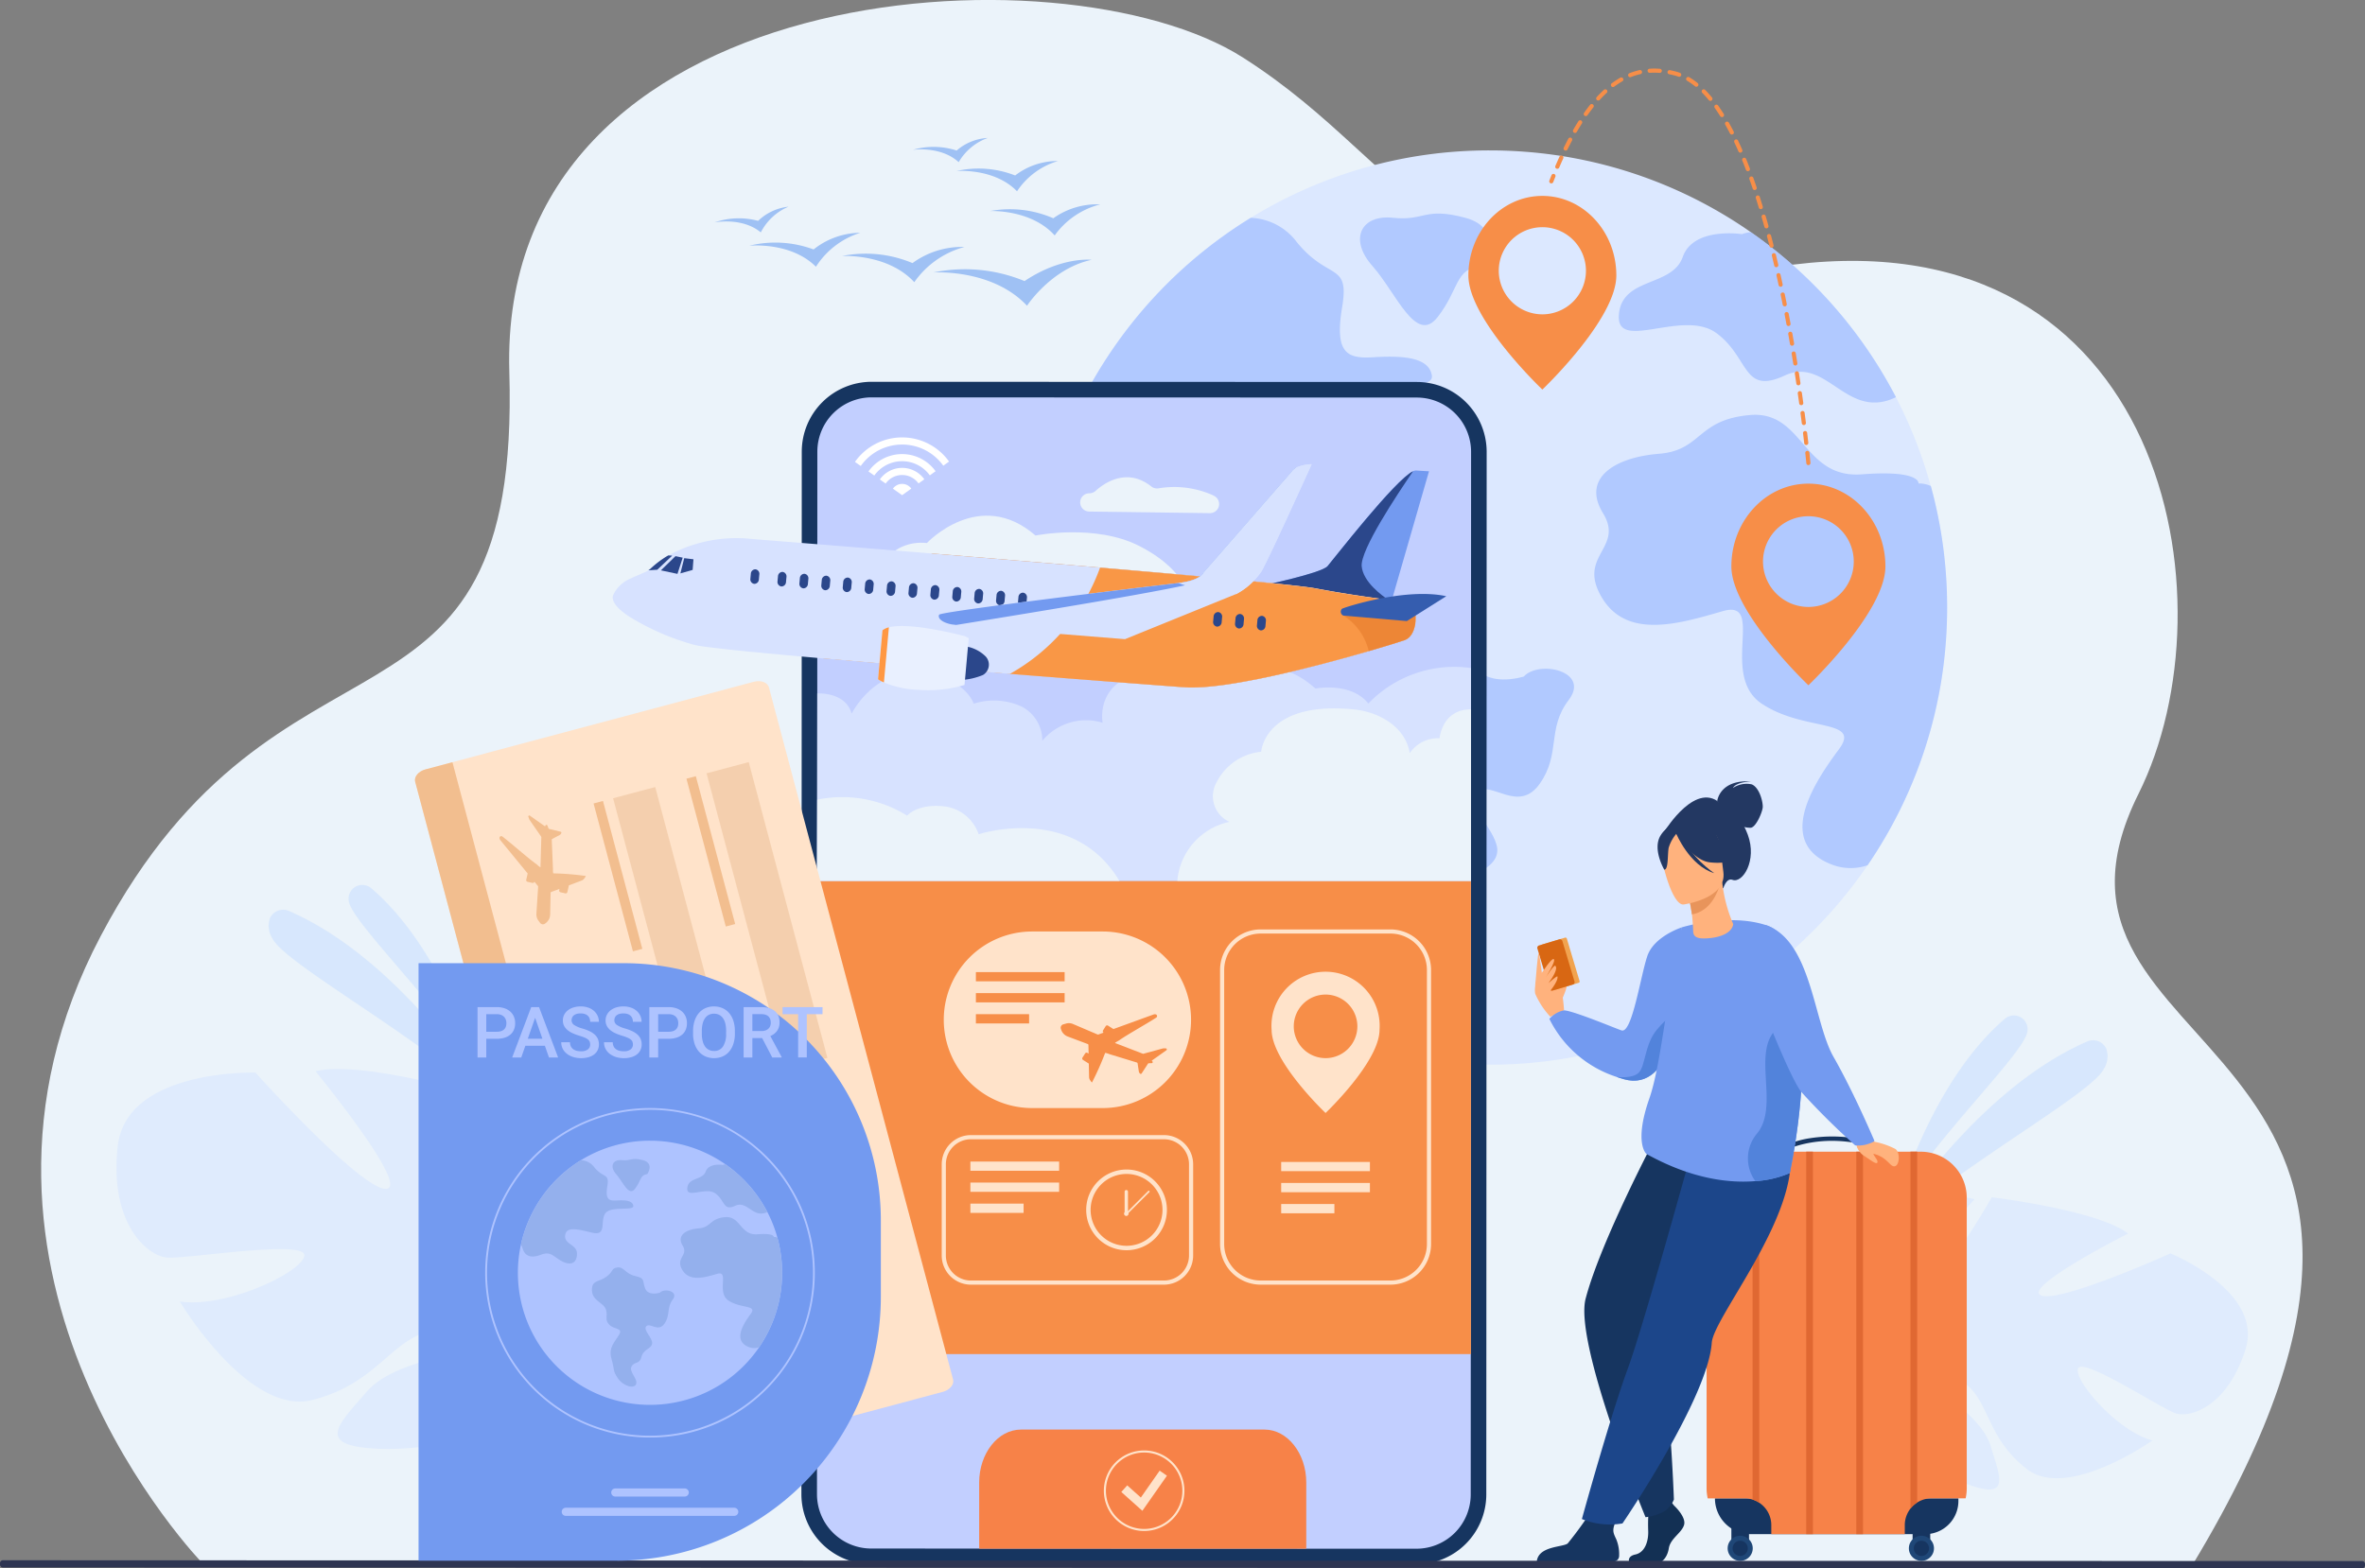 <svg xmlns="http://www.w3.org/2000/svg" width="295" height="195.679" viewBox="0 0 295 195.679">
  <rect x="0" y="0" width="295" height="195.679" fill="#808080" stroke="none"/>
  <g id="Grupo_94595" data-name="Grupo 94595" transform="translate(-231.151 -137.85)">
    <path id="Trazado_151112" data-name="Trazado 151112" d="M295.928,332.99S260.8,296.966,283.172,254.6s52.383-21.044,50.947-70.358,69.064-53.527,91.5-39.22,22.294,31.528,68.621,25.846,55.16,41.819,43.1,66.023c-17.111,34.341,47.449,28.7,6.747,96.18Z" transform="translate(-39.438)" fill="#ebf3fa"/>
    <path id="Trazado_151113" data-name="Trazado 151113" d="M1463.81,357.831a57.429,57.429,0,0,1-.922,10.274A57.054,57.054,0,0,1,1354.6,380.923a56.052,56.052,0,0,1-2.905-8.2,57.439,57.439,0,0,1-.671-27.026c.009-.046.02-.088.028-.134a57.187,57.187,0,0,1,22.263-33.931q1.758-1.276,3.619-2.418a56.731,56.731,0,0,1,29.834-8.419q2.176,0,4.31.162a56.652,56.652,0,0,1,28.25,10.041h0a57.257,57.257,0,0,1,15.645,16.337q1.31,2.07,2.447,4.254a56.776,56.776,0,0,1,6.382,26.246Z" transform="translate(-989.782 -144.179)" fill="#dce8ff"/>
    <path id="Trazado_151114" data-name="Trazado 151114" d="M1397.344,396.994c-2.276,3.6.95,9.864-5.878,8.157s-11-2.467-11.381,1.326,5.121,3.8,5.121,7.779-2.467,5.3-6.259,3.409-4.885-4.643-9.295-2.936-6.971.569-7.967-2.845a4.987,4.987,0,0,0-.708-1.494c.009-.045.02-.088.028-.134a57.189,57.189,0,0,1,22.263-33.931q1.758-1.276,3.619-2.418a7.5,7.5,0,0,1,5.716,2.982c3.983,4.934,6.638,2.467,5.691,8.157s.569,6.45,3.792,6.259,7.019-.191,7.4,2.276S1399.62,393.389,1397.344,396.994Z" transform="translate(-999.73 -208.875)" fill="#9fbdff" opacity="0.7"/>
    <path id="Trazado_151115" data-name="Trazado 151115" d="M1656.681,786.861s-5.026,1.612-6.354-1.9.19-4.268-4.268-5.311-4.837-4.078-7.682-3.7-1.423,1.517-4.742,3.983-6.354,1.328-6.259,5.88,5.026,5.263,6.022,8.251-.711,4.268,1.423,6.544,6.117,1.28,4.267,4.41-4.694,5.548-3.272,10.385.427,5.121,2.845,8.535,7.113,4.552,7.824,2.276-3.272-5.263-1.992-7.539,3.414-.711,4.268-4.125,4.315-3.414,4.6-5.785-4.173-5.975-2.466-7.492,5.122,2.75,7.777-1.043.854-6.828,3.6-10.432S1658.578,784.774,1656.681,786.861Z" transform="translate(-1235.453 -564.6)" fill="#9fbdff" opacity="0.7"/>
    <path id="Trazado_151116" data-name="Trazado 151116" d="M2002.229,611.394a57.429,57.429,0,0,1-.922,10.274,56.723,56.723,0,0,1-9,21.882,6.51,6.51,0,0,1-4.561-.122c-7.113-2.845-1.85-10.527,1-14.368s-4.41-2.134-9.673-5.69.569-13.088-4.837-11.523-11.95,3.556-15.08-1.707,2.845-6.117.143-10.527,1.565-6.971,6.971-7.4,4.694-4.268,11.38-4.837,6.544,7.966,13.941,7.4,7.064,1.138,7.064,1.138a3.45,3.45,0,0,1,1.545.324A57.159,57.159,0,0,1,2002.229,611.394Z" transform="translate(-1528.201 -397.742)" fill="#9fbdff" opacity="0.7"/>
    <path id="Trazado_151117" data-name="Trazado 151117" d="M2019.32,409.979c-6.151,2.993-8.621-5.147-13.879-2.7-5.3,2.467-4.373-2.276-8.544-5.312s-12.518,2.467-12.14-2.276,6.637-3.414,7.966-7.207,7.4-2.845,7.4-2.845a4.111,4.111,0,0,1,1.1-.25s0,0,0,0a57.252,57.252,0,0,1,15.646,16.337Q2018.183,407.795,2019.32,409.979Z" transform="translate(-1551.673 -222.573)" fill="#9fbdff" opacity="0.7"/>
    <path id="Trazado_151118" data-name="Trazado 151118" d="M1719.5,375.821s3.225-4.652-1.9-6.025-5.026.424-9.01,0-5.548,2.658-2.561,6.025,5.406,9.827,8.109,6.384S1716.324,376.153,1719.5,375.821Z" transform="translate(-1303.679 -204.773)" fill="#9fbdff" opacity="0.7"/>
    <path id="Trazado_151119" data-name="Trazado 151119" d="M2208.555,1452.949c2.268-7.231-9.365-11.949-9.365-11.949s-13.954,6.276-16.173,5.221,10.883-7.7,10.883-7.7c-3.735-2.928-17-4.528-17-4.528s-7.4,13-9.288,11.427,7.137-11.173,7.137-11.173c-4.592-1.3-11.059.893-11.059.893-9.171,4.45-5.644,20.444-11.541,23.731h0a17.641,17.641,0,0,0-2.822,1.713l1.05.671q.4-.34.806-.633a.007.007,0,0,1,0,0l.012-.008c.176-.116.427-.281.735-.48h0c.722-.423,1.235-.749,1.587-1l0,0c2.221-1.358,6.544-3.209,6.516-2.991-.663,5,7.917,11.386,13.582,13.557s4.384-.635,3.152-4.651-7.27-7.021-8.365-8.986,1.919-1.306,5.094,1.084,2.712,6.8,7.778,10.754,15.656-3.562,15.656-3.562c-4.463-1.223-9.829-7.543-9.265-8.992s10.371,5,12.158,5.6S2206.287,1460.18,2208.555,1452.949Z" transform="translate(-1697.305 -1146.757)" fill="#dfebfd"/>
    <path id="Trazado_151120" data-name="Trazado 151120" d="M357.49,1305.877c1.083-9.661,17.18-9.175,17.18-9.175s13.128,14.593,16.279,14.5-8.788-14.668-8.788-14.668c5.9-1.5,22.3,3.488,22.3,3.488s1.952,19.084,4.984,18.221-2.59-16.81-2.59-16.81c6.064.846,12.516,6.775,12.516,6.775,8.46,9.971-3.962,26.918,1.257,33.828h0a22.622,22.622,0,0,1,2.425,3.471l-1.58.244q-.292-.606-.618-1.161a.01.01,0,0,0,0-.007l-.01-.016c-.146-.228-.355-.551-.614-.944h0v0c-.628-.871-1.062-1.519-1.346-1.991l0,0c-1.9-2.744-6.019-7.156-6.1-6.885-1.812,6.213-15.188,9.263-22.961,8.879s-4.816-3.016-1.29-7.091,12.168-4.475,14.471-6.215-1.576-2.526-6.54-1.366-6.7,6.571-14.7,8.594-16.531-12.288-16.531-12.288c5.871.875,15.442-3.764,15.531-5.756s-14.759.494-17.167.272S356.408,1315.539,357.49,1305.877Z" transform="translate(-111.653 -1025.019)" fill="#dfebfd"/>
    <g id="Grupo_94628" data-name="Grupo 94628" transform="translate(466.274 264.548)">
      <path id="Trazado_151121" data-name="Trazado 151121" d="M2287.161,1261.289s4.17-14.873,13.344-22.708a1.715,1.715,0,0,1,2.8,1.61c0,.026-.01.053-.015.08C2302.764,1242.959,2292.293,1253.009,2287.161,1261.289Z" transform="translate(-2285.541 -1238.169)" fill="#c5ddff" opacity="0.5"/>
      <path id="Trazado_151122" data-name="Trazado 151122" d="M2273.1,1289.317s10.689-17.737,25.212-24.056a1.82,1.82,0,0,1,2.366.841,2.887,2.887,0,0,1-.284,2.58C2298.817,1271.849,2282.329,1280.768,2273.1,1289.317Z" transform="translate(-2273.096 -1262.005)" fill="#c5ddff" opacity="0.5"/>
    </g>
    <g id="Grupo_94629" data-name="Grupo 94629" transform="translate(264.655 248.263)">
      <path id="Trazado_151123" data-name="Trazado 151123" d="M624.946,1119.864s-4.17-14.873-13.344-22.708a1.715,1.715,0,0,0-2.8,1.61c0,.026.01.053.015.08C609.343,1101.534,619.814,1111.583,624.946,1119.864Z" transform="translate(-598.8 -1096.743)" fill="#c5ddff" opacity="0.5"/>
      <path id="Trazado_151124" data-name="Trazado 151124" d="M549.889,1147.892s-10.689-17.737-25.211-24.056a1.82,1.82,0,0,0-2.366.841,2.887,2.887,0,0,0,.284,2.58C524.167,1130.424,540.655,1139.343,549.889,1147.892Z" transform="translate(-522.123 -1120.579)" fill="#c5ddff" opacity="0.5"/>
    </g>
    <path id="Trazado_151125" data-name="Trazado 151125" d="M1191.276,567.725l-.045,130.1a7.738,7.738,0,0,1-7.74,7.736l-68.011-.023a7.738,7.738,0,0,1-7.736-7.742l.045-130.1a7.738,7.738,0,0,1,7.742-7.735l68.011.024A7.738,7.738,0,0,1,1191.276,567.725Z" transform="translate(-775.656 -373.506)" fill="#c2cfff"/>
    <path id="Trazado_151126" data-name="Trazado 151126" d="M1176.023,699.068l-68.012-.023a8.72,8.72,0,0,1-8.707-8.713l.045-130.1a8.72,8.72,0,0,1,8.713-8.707l68.011.023a8.72,8.72,0,0,1,8.707,8.713l-.045,130.1A8.72,8.72,0,0,1,1176.023,699.068Zm-67.961-145.6a6.775,6.775,0,0,0-6.77,6.765l-.045,130.1a6.775,6.775,0,0,0,6.765,6.77l68.011.023a6.774,6.774,0,0,0,6.769-6.765l.045-130.1a6.775,6.775,0,0,0-6.765-6.77Z" transform="translate(-768.189 -366.038)" fill="#163560"/>
    <g id="Grupo_94633" data-name="Grupo 94633" transform="translate(337.794 192.428)">
      <path id="Trazado_151127" data-name="Trazado 151127" d="M1200.724,662.793l-1.144.82-1.149-.812a1.407,1.407,0,0,1,2.293-.008Z" transform="translate(-1193.695 -656.406)" fill="#fff"/>
      <g id="Grupo_94630" data-name="Grupo 94630" transform="translate(3.104 3.801)">
        <path id="Trazado_151128" data-name="Trazado 151128" d="M1187.041,644.841a3.4,3.4,0,0,0-2.782,1.445l.726.51a2.514,2.514,0,0,1,4.1-.013l.723-.518A3.4,3.4,0,0,0,1187.041,644.841Z" transform="translate(-1184.259 -644.841)" fill="#fff"/>
      </g>
      <g id="Grupo_94631" data-name="Grupo 94631" transform="translate(0)">
        <path id="Trazado_151129" data-name="Trazado 151129" d="M1163.192,611.833a7.19,7.19,0,0,0-5.887,3.055l.726.51a6.312,6.312,0,0,1,10.294-.035l.72-.518A7.191,7.191,0,0,0,1163.192,611.833Z" transform="translate(-1157.305 -611.833)" fill="#fff"/>
      </g>
      <g id="Grupo_94632" data-name="Grupo 94632" transform="translate(1.688 2.08)">
        <path id="Trazado_151130" data-name="Trazado 151130" d="M1176.163,629.894a5.144,5.144,0,0,0-4.2,2.167l.726.51a4.264,4.264,0,0,1,6.926-.024l.72-.515A5.142,5.142,0,0,0,1176.163,629.894Z" transform="translate(-1171.965 -629.894)" fill="#fff"/>
      </g>
    </g>
    <g id="Grupo_94634" data-name="Grupo 94634" transform="translate(320.276 155.062)">
      <path id="Trazado_151131" data-name="Trazado 151131" d="M1253.666,421.867a19.451,19.451,0,0,0-11.367-1.074s7.329-.5,11.675,4.151c0,0,3.039-4.661,8.063-5.729C1262.038,419.215,1258.294,418.768,1253.666,421.867Z" transform="translate(-1214.994 -404.008)" fill="#9fc1f4"/>
      <path id="Trazado_151132" data-name="Trazado 151132" d="M1152.115,407.3a15.044,15.044,0,0,0-8.787-.882s5.671-.354,9.011,3.263a11.17,11.17,0,0,1,6.262-4.394A10.452,10.452,0,0,0,1152.115,407.3Z" transform="translate(-1127.419 -391.685)" fill="#9fc1f4"/>
      <path id="Trazado_151133" data-name="Trazado 151133" d="M1050.809,392.117a13.7,13.7,0,0,0-8.026-.464s5.145-.54,8.322,2.621a10.17,10.17,0,0,1,5.527-4.239A9.516,9.516,0,0,0,1050.809,392.117Z" transform="translate(-1038.451 -378.204)" fill="#9fc1f4"/>
      <path id="Trazado_151134" data-name="Trazado 151134" d="M1010.605,363.558a9.276,9.276,0,0,0-5.442.194s3.435-.689,5.777,1.243a6.888,6.888,0,0,1,3.459-3.207A6.445,6.445,0,0,0,1010.605,363.558Z" transform="translate(-1005.164 -353.213)" fill="#9fc1f4"/>
      <path id="Trazado_151135" data-name="Trazado 151135" d="M1225.619,288.894a9.276,9.276,0,0,0-5.444-.091s3.466-.509,5.7,1.542a6.887,6.887,0,0,1,3.622-3.022A6.445,6.445,0,0,0,1225.619,288.894Z" transform="translate(-1195.417 -287.323)" fill="#9fc1f4"/>
      <path id="Trazado_151136" data-name="Trazado 151136" d="M1311.592,360.881a13.514,13.514,0,0,0-7.882-.9s5.1-.25,8.055,3.039a10.033,10.033,0,0,1,5.677-3.872A9.39,9.39,0,0,0,1311.592,360.881Z" transform="translate(-1269.333 -350.858)" fill="#9fc1f4"/>
      <path id="Trazado_151137" data-name="Trazado 151137" d="M1274.639,314.054a12.494,12.494,0,0,0-7.313-.554s4.7-.409,7.548,2.527a9.278,9.278,0,0,1,5.11-3.776A8.681,8.681,0,0,0,1274.639,314.054Z" transform="translate(-1237.139 -309.373)" fill="#9fc1f4"/>
    </g>
    <g id="Grupo_94635" data-name="Grupo 94635" transform="translate(447.115 198.196)">
      <path id="Trazado_151138" data-name="Trazado 151138" d="M2106.708,672.261c0,5.7,9.607,14.824,9.607,14.824s9.607-9.119,9.607-14.824-4.3-10.331-9.607-10.331S2106.708,666.556,2106.708,672.261Zm3.946-.606a5.66,5.66,0,1,1,5.66,5.66A5.67,5.67,0,0,1,2110.654,671.655Z" transform="translate(-2106.708 -661.93)" fill="#f78e48"/>
    </g>
    <g id="Grupo_94636" data-name="Grupo 94636" transform="translate(414.311 162.293)">
      <path id="Trazado_151139" data-name="Trazado 151139" d="M1821.823,360.05c0,5.48,9.227,14.239,9.227,14.239s9.227-8.759,9.227-14.239-4.131-9.923-9.227-9.923S1821.823,354.57,1821.823,360.05Zm3.79-.582a5.437,5.437,0,1,1,5.437,5.437A5.447,5.447,0,0,1,1825.613,359.468Z" transform="translate(-1821.823 -350.127)" fill="#f78e48"/>
    </g>
    <g id="Grupo_94638" data-name="Grupo 94638" transform="translate(444.023 279.65)">
      <path id="Rectángulo_24187" data-name="Rectángulo 24187" d="M0,0H30.368a0,0,0,0,1,0,0V.336a4.132,4.132,0,0,1-4.132,4.132H4.468A4.468,4.468,0,0,1,0,0V0A0,0,0,0,1,0,0Z" transform="translate(1.042 45.153)" fill="#163560"/>
      <path id="Trazado_151140" data-name="Trazado 151140" d="M2112.31,1391.542v36.243a5.784,5.784,0,0,1-.141,1.272h-4.251a3.337,3.337,0,0,0-3.336,3.339v1.129h-16.653V1432.4a3.333,3.333,0,0,0-3.335-3.339H2080a5.77,5.77,0,0,1-.141-1.272v-36.243a5.737,5.737,0,0,1,5.736-5.74h20.981A5.737,5.737,0,0,1,2112.31,1391.542Z" transform="translate(-2079.858 -1383.905)" fill="#f78248"/>
      <g id="Grupo_94637" data-name="Grupo 94637" transform="translate(9.255)">
        <path id="Trazado_151141" data-name="Trazado 151141" d="M2173.312,1371.2c-7.516-2.963-12.759-.047-12.811-.017l-.271-.472a11.913,11.913,0,0,1,3.712-1.177,17.983,17.983,0,0,1,9.57,1.159Z" transform="translate(-2160.23 -1369.326)" fill="#163560"/>
      </g>
      <rect id="Rectángulo_24188" data-name="Rectángulo 24188" width="2.198" height="2.994" transform="translate(3.093 47.943)" fill="#163560"/>
      <path id="Trazado_151142" data-name="Trazado 151142" d="M2102.685,1803.6a1.564,1.564,0,1,1,1.564,1.565A1.564,1.564,0,0,1,2102.685,1803.6Z" transform="translate(-2100.056 -1752.213)" fill="#1f4777"/>
      <path id="Trazado_151143" data-name="Trazado 151143" d="M2108.022,1808.329a.949.949,0,1,1,.949.95A.95.95,0,0,1,2108.022,1808.329Z" transform="translate(-2104.779 -1756.939)" fill="#163560"/>
      <rect id="Rectángulo_24189" data-name="Rectángulo 24189" width="2.198" height="2.994" transform="translate(25.699 47.943)" fill="#163560"/>
      <path id="Trazado_151144" data-name="Trazado 151144" d="M2299.011,1803.6a1.564,1.564,0,1,1,1.564,1.565A1.564,1.564,0,0,1,2299.011,1803.6Z" transform="translate(-2273.777 -1752.213)" fill="#1f4777"/>
      <path id="Trazado_151145" data-name="Trazado 151145" d="M2304.348,1808.329a.949.949,0,1,1,.949.95A.95.95,0,0,1,2304.348,1808.329Z" transform="translate(-2278.499 -1756.939)" fill="#163560"/>
      <path id="Trazado_151146" data-name="Trazado 151146" d="M2130.506,1385.8v43.805a3.329,3.329,0,0,0-.836-.4V1385.8Z" transform="translate(-2123.934 -1383.905)" fill="#e06832"/>
      <rect id="Rectángulo_24190" data-name="Rectángulo 24190" width="0.836" height="47.724" transform="translate(12.428 1.897)" fill="#e06832"/>
      <rect id="Rectángulo_24191" data-name="Rectángulo 24191" width="0.836" height="47.724" transform="translate(18.674 1.897)" fill="#e06832"/>
      <path id="Trazado_151147" data-name="Trazado 151147" d="M2301.549,1385.8v43.78a3.3,3.3,0,0,0-.836.761V1385.8Z" transform="translate(-2275.282 -1383.905)" fill="#e06832"/>
    </g>
    <g id="Grupo_94640" data-name="Grupo 94640" transform="translate(422.576 235.338)">
      <path id="Trazado_151148" data-name="Trazado 151148" d="M1920.459,1206.044c0-.062.915-1.955.624-2.1s-.813-.124-.873.208A11.557,11.557,0,0,0,1920.459,1206.044Z" transform="translate(-1917.139 -1178.598)" fill="#ffb27d"/>
      <path id="Trazado_151149" data-name="Trazado 151149" d="M1897.264,1194.8c0-.186-.214-3.019-.692-3.583s-1.454-1.366-1.761-1.341a3.019,3.019,0,0,0-1.146,2.842,10.029,10.029,0,0,0,1.884,2.876Z" transform="translate(-1893.598 -1166.229)" fill="#ffb27d"/>
      <g id="Grupo_94639" data-name="Grupo 94639" transform="translate(0.33 19.495)">
        <path id="Trazado_151150" data-name="Trazado 151150" d="M1905.931,1159.443l-2.782.834a.175.175,0,0,1-.218-.117l-1.59-5.305a.175.175,0,0,1,.117-.217l2.782-.834a.174.174,0,0,1,.217.117l1.59,5.305A.174.174,0,0,1,1905.931,1159.443Z" transform="translate(-1900.773 -1153.796)" fill="#f1a34f"/>
        <path id="Trazado_151151" data-name="Trazado 151151" d="M1900.9,1161.281l-2.524.756a.309.309,0,0,1-.385-.208l-1.513-5.047a.309.309,0,0,1,.208-.385l2.524-.756a.309.309,0,0,1,.385.208l1.513,5.047A.309.309,0,0,1,1900.9,1161.281Z" transform="translate(-1896.466 -1155.417)" fill="#d86713"/>
      </g>
      <path id="Trazado_151152" data-name="Trazado 151152" d="M1901.642,1178.708s1.158-1.783,1.441-1.683c.4.142-1.05,2.4-1.05,2.4s1.078-1.69,1.246-1.563c.384.29-.227,1.352-.833,2.166,0,0,1.084-.992,1.119-.814.124.626-1.19,2.143-1.19,2.143l-.734-1.677Z" transform="translate(-1900.716 -1154.851)" fill="#ffb27d"/>
      <path id="Trazado_151153" data-name="Trazado 151153" d="M1894.094,1174.555c.056-.218.339-4.475.46-4.071s.409,2.636.409,2.636Z" transform="translate(-1894.036 -1149.043)" fill="#ffb27d"/>
      <path id="Trazado_151154" data-name="Trazado 151154" d="M1926.235,1148.883a31.548,31.548,0,0,1-1.456,8.364c-1.054,2.95-2.866,5.343-5.974,4.459q-.477-.136-.924-.292h0a14.214,14.214,0,0,1-8.356-7.233,3.256,3.256,0,0,1,1.832-1.061c1.271.068,6.858,2.441,7.215,2.513,1.292.26,2.336-6.842,3.176-9.3s4.277-3.561,4.277-3.561Z" transform="translate(-1907.688 -1124.543)" fill="#739af0"/>
      <path id="Trazado_151155" data-name="Trazado 151155" d="M1989.143,1239.508l-.122,3.335c-1.054,2.95-2.866,5.343-5.973,4.459q-.477-.136-.924-.292c.1.013,2,.27,2.8-.526.818-.819.732-3.533,2.239-5.342S1989.143,1239.508,1989.143,1239.508Z" transform="translate(-1971.93 -1210.139)" fill="#5283db"/>
      <path id="Trazado_151156" data-name="Trazado 151156" d="M2001.334,1764.081s1.553,1.418,1.25,2.426-1.705,1.679-1.9,2.911-.947,1.9-1.629,1.9h-3.252s-.5-.867.711-1.128,1.67-1.708,1.594-3.052a23.689,23.689,0,0,1,.114-3.134l2.577-.6Z" transform="translate(-1983.948 -1673.719)" fill="#133054"/>
      <path id="Trazado_151157" data-name="Trazado 151157" d="M1895.917,1773.256h9.575a.693.693,0,0,0,.694-.673,4.89,4.89,0,0,0-.342-2.065c-.512-1.134-.834-1.332,1.324-4.629-.649.668-2.4.363-3.876.164a46.788,46.788,0,0,1-3.525,4.961C1899.1,1771.494,1896.122,1771.323,1895.917,1773.256Z" transform="translate(-1895.65 -1675.913)" fill="#163560"/>
      <path id="Trazado_151158" data-name="Trazado 151158" d="M1956.4,1360.744s-6.943,13.1-8.83,20.314c-1.464,5.6,7.473,27.264,7.473,27.264a7.158,7.158,0,0,0,1.922-.517,3.119,3.119,0,0,0,1.616-1.693s-.53-15.49-2.339-22.984c-.406-1.682,1.967-7.108,5.973-10.08s5.673-12.533,3.289-13.179S1956.4,1360.744,1956.4,1360.744Z" transform="translate(-1941.211 -1316.502)" fill="#163560"/>
      <path id="Trazado_151159" data-name="Trazado 151159" d="M1960.015,1336.407s-7.3,26.755-9.513,32.763-5.725,18.76-5.725,18.76a9.253,9.253,0,0,0,5.063.549s10.672-15.635,11.137-22.545c.215-3.194,10.95-15.856,9.753-24.113Z" transform="translate(-1938.884 -1295.884)" fill="#1c468a"/>
      <path id="Trazado_151160" data-name="Trazado 151160" d="M2027.837,1166.492a12.7,12.7,0,0,1-4.3,1.013h0c-3.144.264-7.852-.2-13.586-3.392,0,0-1.6-1.318.365-6.923,1.488-4.244,2.212-13.19,4.028-21.343,0,0,5.89-1.848,10.615-.251,3.61,1.221,3.251,6.762,3.918,12.531.062.539.133,1.079.217,1.618C2030.078,1156.061,2027.837,1166.492,2027.837,1166.492Z" transform="translate(-1996.008 -1117.621)" fill="#739af0"/>
      <path id="Trazado_151161" data-name="Trazado 151161" d="M2034.787,1006.136s4.02-6.543,7.133-3.176c0,0,2.035.52,3.2,3.689,1.189,3.233-.663,6.087-1.9,5.626-.793-.3-1.164,1.071-1.164,1.071Z" transform="translate(-2018.53 -999.98)" fill="#233862"/>
      <path id="Trazado_151162" data-name="Trazado 151162" d="M2091.377,986.95s.277-2.709,4.235-2.446c0,0-1.872.033-2.274.814a3.045,3.045,0,0,1,2.354-.45c.993.427,1.414,2.285,1.36,2.876s-.816,2.439-1.483,2.536a3.1,3.1,0,0,1-1.542-.375Z" transform="translate(-2068.603 -984.486)" fill="#233862"/>
      <path id="Trazado_151163" data-name="Trazado 151163" d="M2065.637,1099.225a18.268,18.268,0,0,1-1.37-5.2l-.238.084-4,1.407s.28,1.281.459,2.5c.073.5.125,1.388.159,2.165.035.794.816.869,1.61.833C2064.375,1100.919,2065.539,1100.131,2065.637,1099.225Z" transform="translate(-2040.869 -1081.416)" fill="#ffb27d"/>
      <path id="Trazado_151164" data-name="Trazado 151164" d="M2060.034,1096.161s.28,1.281.459,2.5c2.292-.4,3.206-2.672,3.537-3.907Z" transform="translate(-2040.869 -1082.057)" fill="#e8945b"/>
      <path id="Trazado_151165" data-name="Trazado 151165" d="M2037.579,1027.681a12.229,12.229,0,0,0,.986-3.751c.039-1.193-1.175-5.42-5.42-4.175a5.948,5.948,0,0,0-2.309,1.275c-.849.771-2.01,2.339.051,5.883l.578,1.214Z" transform="translate(-2014.059 -1015.493)" fill="#233862"/>
      <path id="Trazado_151166" data-name="Trazado 151166" d="M2033.627,1044.345s5.458-.7,4.973-4.088-.107-5.767-3.613-5.467-4,1.692-4.11,2.863S2032.194,1044.438,2033.627,1044.345Z" transform="translate(-2015.064 -1028.975)" fill="#ffb27d"/>
      <path id="Trazado_151167" data-name="Trazado 151167" d="M2044.973,1030.353s2.065,3.765,4.437,4.023,3.278-.5,3.278-.5a6.546,6.546,0,0,1-2.671-3.523S2045.825,1028.3,2044.973,1030.353Z" transform="translate(-2027.543 -1024.264)" fill="#233862"/>
      <path id="Trazado_151168" data-name="Trazado 151168" d="M2029.3,1035.725a4.861,4.861,0,0,0-1.133,1.952c-.147.9-.013,2.7-.54,2.713,0,0-1.513-2.543-.471-4.255C2028.263,1034.319,2029.3,1035.725,2029.3,1035.725Z" transform="translate(-2011.455 -1029.366)" fill="#233862"/>
      <path id="Trazado_151169" data-name="Trazado 151169" d="M2046.959,1032.278s1.663,4.014,4.742,4.933c0,0-3.256-2.144-3.9-4.86S2046.959,1032.278,2046.959,1032.278Z" transform="translate(-2029.3 -1025.754)" fill="#233862"/>
      <path id="Trazado_151170" data-name="Trazado 151170" d="M2129.819,1264.331a12.705,12.705,0,0,1-4.3,1.013h0a4.813,4.813,0,0,1,.261-6c2.517-3.17-.2-9.018,1.742-12.2,1.349-2.213,2.662-1.7,3.336-1.181.062.539.133,1.079.217,1.618C2132.059,1253.9,2129.819,1264.331,2129.819,1264.331Z" transform="translate(-2097.99 -1215.46)" fill="#5283db"/>
      <path id="Trazado_151171" data-name="Trazado 151171" d="M2243.317,1368.084s.334.779.8.831a9.8,9.8,0,0,1,2.445.86c.619.367.577,2.01-.042,2.165s-.928-1.224-2.861-1.594c-.656-.125-1.611.328-2-1.243Z" transform="translate(-2201.585 -1323.914)" fill="#ffb27d"/>
      <path id="Trazado_151172" data-name="Trazado 151172" d="M2136.086,1140.252c5.62,2.068,5.828,12.025,8.334,16.41,2.584,4.523,5.1,10.475,5.1,10.475s-.046.178-1.009.454a4.031,4.031,0,0,1-1.387.112,88.516,88.516,0,0,1-6.753-6.7c-1.443-1.9-4.845-10.687-4.845-10.687S2133.854,1139.432,2136.086,1140.252Z" transform="translate(-2107.137 -1122.277)" fill="#739af0"/>
      <path id="Trazado_151173" data-name="Trazado 151173" d="M2242.868,1380.32a2.128,2.128,0,0,0,.966,1.21c.829.541,1.494,1.082,1.574.747s-.461-.7-.59-1.314S2242.868,1380.32,2242.868,1380.32Z" transform="translate(-2202.651 -1334.741)" fill="#ffb27d"/>
    </g>
    <rect id="Rectángulo_24192" data-name="Rectángulo 24192" width="81.567" height="59.047" transform="translate(333.058 247.757)" fill="#f78e48"/>
    <path id="Trazado_151174" data-name="Trazado 151174" d="M1332.668,1693.552v7.966c0,.1,0,.2-.006.292h-40.788c0-.1-.006-.194-.006-.292v-7.966c0-3.633,2.345-6.607,5.212-6.607h30.376C1330.323,1686.946,1332.668,1689.919,1332.668,1693.552Z" transform="translate(-938.579 -1370.723)" fill="#f78248"/>
    <g id="Grupo_94643" data-name="Grupo 94643" transform="translate(368.841 318.827)">
      <g id="Grupo_94641" data-name="Grupo 94641" transform="translate(2.182 2.518)">
        <path id="Trazado_151175" data-name="Trazado 151175" d="M1448.5,1736.441l-2.626-2.35.738-.824,1.7,1.518,2.347-3.357.906.633Z" transform="translate(-1445.879 -1731.428)" fill="#ffe3ca"/>
      </g>
      <g id="Grupo_94642" data-name="Grupo 94642" transform="translate(0)">
        <path id="Trazado_151176" data-name="Trazado 151176" d="M1431.956,1719.607a5.025,5.025,0,1,1,5.025-5.026A5.031,5.031,0,0,1,1431.956,1719.607Zm0-9.793a4.767,4.767,0,1,0,4.767,4.767A4.773,4.773,0,0,0,1431.956,1709.814Z" transform="translate(-1426.93 -1709.556)" fill="#ffe3ca"/>
      </g>
    </g>
    <path id="Trazado_151177" data-name="Trazado 151177" d="M1179.61,703.783s1.889-4.206,6.405-3.738c0,0,6.557-7.01,13.549-.934,0,0,7.433-1.505,12.937,1.3,3.67,1.873,4.882,3.837,4.882,3.837Z" transform="translate(-839.247 -494.441)" fill="#ebf3fa"/>
    <path id="Trazado_151178" data-name="Trazado 151178" d="M1402.262,656.991l.071,0a1.17,1.17,0,0,0,.773-.3c.95-.868,3.844-3.028,6.959-.547a1.13,1.13,0,0,0,.867.23,11.815,11.815,0,0,1,6.809.858l.2.108a1.138,1.138,0,0,1-.58,2.127l-15.063-.2A1.139,1.139,0,0,1,1402.262,656.991Z" transform="translate(-1035.297 -457.59)" fill="#ebf3fa"/>
    <g id="Grupo_94644" data-name="Grupo 94644" transform="translate(383.335 253.817)">
      <path id="Trazado_151179" data-name="Trazado 151179" d="M1574.06,1189.3h-16.191a5.071,5.071,0,0,1-5.065-5.065v-34.193a5.071,5.071,0,0,1,5.065-5.065h16.191a5.071,5.071,0,0,1,5.065,5.065v34.193A5.071,5.071,0,0,1,1574.06,1189.3Zm-16.191-43.807a4.554,4.554,0,0,0-4.549,4.548v34.193a4.554,4.554,0,0,0,4.549,4.549h16.191a4.554,4.554,0,0,0,4.548-4.549v-34.193a4.553,4.553,0,0,0-4.548-4.548Z" transform="translate(-1552.804 -1144.977)" fill="#ffe3ca"/>
    </g>
    <path id="Rectángulo_24193" data-name="Rectángulo 24193" d="M11.015,0h8.816A11.015,11.015,0,0,1,30.845,11.015v0A11.015,11.015,0,0,1,19.831,22.03H11.015A11.015,11.015,0,0,1,0,11.015v0A11.015,11.015,0,0,1,11.015,0Z" transform="translate(348.873 254.076)" fill="#ffe3ca"/>
    <g id="Grupo_94645" data-name="Grupo 94645" transform="translate(348.615 279.481)">
      <path id="Trazado_151180" data-name="Trazado 151180" d="M1279,1386.513h-24.081a3.645,3.645,0,0,1-3.641-3.641v-11.379a3.645,3.645,0,0,1,3.641-3.641H1279a3.645,3.645,0,0,1,3.641,3.641v11.379A3.645,3.645,0,0,1,1279,1386.513Zm-24.081-18.143a3.127,3.127,0,0,0-3.124,3.124v11.379a3.127,3.127,0,0,0,3.124,3.124H1279a3.127,3.127,0,0,0,3.124-3.124v-11.379a3.127,3.127,0,0,0-3.124-3.124Z" transform="translate(-1251.276 -1367.853)" fill="#ffe3ca"/>
    </g>
    <g id="Grupo_94646" data-name="Grupo 94646" transform="translate(389.765 259.098)">
      <path id="Trazado_151181" data-name="Trazado 151181" d="M1608.644,1198.074c0,4,6.731,10.386,6.731,10.386s6.731-6.389,6.731-10.386a6.749,6.749,0,1,0-13.462,0Zm2.765-.425a3.966,3.966,0,1,1,3.966,3.966A3.973,3.973,0,0,1,1611.409,1197.65Z" transform="translate(-1608.644 -1190.836)" fill="#ffe3ca"/>
    </g>
    <path id="Trazado_151182" data-name="Trazado 151182" d="M1393.285,1241.182l-.319,0a.14.14,0,0,0-.033,0l-2.444.667a.13.13,0,0,1-.09-.008l-3.434-1.322c-.088-.042.443-.3.522-.359.859-.625,3.582-2.147,4.606-2.824a.224.224,0,0,0-.073-.4.487.487,0,0,0-.277.017l-5,1.816-.672-.426a.211.211,0,0,0-.29.065l-.329.521a.211.211,0,0,0,.06.287l-.645.234a.126.126,0,0,1-.094,0l-3.078-1.313a1.281,1.281,0,0,0-.861-.052l-.354.1a.437.437,0,0,0-.289.561l.04.118a1.366,1.366,0,0,0,.811.836l2.5.939a.128.128,0,0,1,.084.118l.022,1.079-.143-.091a.211.211,0,0,0-.29.065l-.33.521a.211.211,0,0,0,.066.29l.722.458.035,1.683a.69.69,0,0,0,.124.38c.1.142.2.3.24.283a34.424,34.424,0,0,0,1.634-3.665c.022-.058.513.125.57.146l3.4,1.041a.129.129,0,0,1,.082.1l.151.993a.5.5,0,0,0,.154.29l0,0a.129.129,0,0,0,.2-.024l.791-1.213a.13.13,0,0,1,.1-.058l.365-.011a.129.129,0,0,0,.085-.222l-.089-.086,1.846-1.31A.129.129,0,0,0,1393.285,1241.182Z" transform="translate(-1016.709 -972.521)" fill="#f78e48"/>
    <g id="Grupo_94649" data-name="Grupo 94649" transform="translate(366.638 283.776)">
      <g id="Grupo_94647" data-name="Grupo 94647">
        <path id="Trazado_151183" data-name="Trazado 151183" d="M1412.834,1415.226a5.035,5.035,0,1,1,5.035-5.035A5.04,5.04,0,0,1,1412.834,1415.226Zm0-9.518a4.483,4.483,0,1,0,4.483,4.483A4.488,4.488,0,0,0,1412.834,1405.708Z" transform="translate(-1407.799 -1405.157)" fill="#ffe3ca"/>
      </g>
      <g id="Grupo_94648" data-name="Grupo 94648" transform="translate(4.727 2.556)">
        <path id="Rectángulo_24194" data-name="Rectángulo 24194" d="M.209,0h0A.209.209,0,0,1,.419.209V2.945a.209.209,0,0,1-.209.209h0A.209.209,0,0,1,0,2.945V.209A.209.209,0,0,1,.209,0Z" transform="translate(0.066)" fill="#ffe3ca"/>
        <path id="Trazado_151184" data-name="Trazado 151184" d="M1450.449,1431.083l-.006-.006a.1.1,0,0,1,0-.142l2.8-2.8a.1.1,0,0,1,.142,0l.006.006a.1.1,0,0,1,0,.142l-2.8,2.8A.1.1,0,0,1,1450.449,1431.083Z" transform="translate(-1450.234 -1428.02)" fill="#ffe3ca"/>
        <path id="Trazado_151185" data-name="Trazado 151185" d="M1448.85,1450.963a.275.275,0,1,1,.275.275A.275.275,0,0,1,1448.85,1450.963Z" transform="translate(-1448.85 -1448.001)" fill="#ffe3ca"/>
      </g>
    </g>
    <g id="Grupo_94650" data-name="Grupo 94650" transform="translate(352.193 282.781)">
      <rect id="Rectángulo_24195" data-name="Rectángulo 24195" width="11.069" height="1.148" transform="translate(0 0)" fill="#ffe3ca"/>
      <rect id="Rectángulo_24196" data-name="Rectángulo 24196" width="11.069" height="1.156" transform="translate(0 2.621)" fill="#ffe3ca"/>
      <rect id="Rectángulo_24197" data-name="Rectángulo 24197" width="6.637" height="1.156" transform="translate(0 5.249)" fill="#ffe3ca"/>
    </g>
    <g id="Grupo_94651" data-name="Grupo 94651" transform="translate(390.961 282.83)">
      <rect id="Rectángulo_24198" data-name="Rectángulo 24198" width="11.069" height="1.148" transform="translate(0 0)" fill="#ffe3ca"/>
      <rect id="Rectángulo_24199" data-name="Rectángulo 24199" width="11.069" height="1.156" transform="translate(0 2.621)" fill="#ffe3ca"/>
      <rect id="Rectángulo_24200" data-name="Rectángulo 24200" width="6.637" height="1.156" transform="translate(0 5.249)" fill="#ffe3ca"/>
    </g>
    <g id="Grupo_94652" data-name="Grupo 94652" transform="translate(352.88 259.143)">
      <rect id="Rectángulo_24201" data-name="Rectángulo 24201" width="11.069" height="1.148" transform="translate(0 0)" fill="#f78e48"/>
      <rect id="Rectángulo_24202" data-name="Rectángulo 24202" width="11.069" height="1.156" transform="translate(0 2.621)" fill="#f78e48"/>
      <rect id="Rectángulo_24203" data-name="Rectángulo 24203" width="6.637" height="1.156" transform="translate(0 5.249)" fill="#f78e48"/>
    </g>
    <g id="Grupo_94653" data-name="Grupo 94653" transform="translate(424.401 146.399)">
      <path id="Trazado_151186" data-name="Trazado 151186" d="M1941.767,261.572a.258.258,0,0,1-.257-.235s-.042-.456-.127-1.255a.258.258,0,1,1,.514-.055c.086.8.128,1.258.128,1.262a.259.259,0,0,1-.234.281Zm-.266-2.507a.258.258,0,0,1-.256-.229c-.043-.378-.092-.794-.146-1.244a.259.259,0,0,1,.513-.062c.054.451.1.868.146,1.247a.258.258,0,0,1-.227.286Zm-.3-2.488a.259.259,0,0,1-.256-.226q-.075-.592-.16-1.24a.258.258,0,1,1,.512-.067q.086.648.16,1.243a.258.258,0,0,1-.224.289Zm-.327-2.482a.258.258,0,0,1-.256-.223q-.083-.6-.174-1.237a.258.258,0,0,1,.512-.073q.091.637.174,1.24a.258.258,0,0,1-.221.291Zm-.355-2.476a.259.259,0,0,1-.255-.22q-.09-.606-.187-1.235a.258.258,0,1,1,.51-.079q.1.63.188,1.238a.259.259,0,0,1-.218.294Zm-.382-2.472a.259.259,0,0,1-.255-.218q-.1-.608-.2-1.232a.258.258,0,1,1,.51-.085q.1.626.2,1.235a.259.259,0,0,1-.256.3Zm-.41-2.466a.258.258,0,0,1-.254-.215q-.105-.609-.216-1.23a.258.258,0,1,1,.509-.091q.112.622.217,1.233a.259.259,0,0,1-.255.3Zm-.44-2.461a.258.258,0,0,1-.254-.211q-.113-.609-.232-1.226a.258.258,0,1,1,.507-.1q.119.619.232,1.23a.258.258,0,0,1-.254.306Zm-.473-2.454a.259.259,0,0,1-.253-.208q-.121-.609-.249-1.223a.258.258,0,0,1,.506-.1q.127.615.25,1.226a.258.258,0,0,1-.2.3A.256.256,0,0,1,1938.816,241.765Zm-.508-2.447a.259.259,0,0,1-.252-.2q-.13-.607-.267-1.215a.258.258,0,0,1,.5-.113q.137.61.268,1.219a.258.258,0,0,1-.2.307A.262.262,0,0,1,1938.308,239.318Zm-.546-2.436a.259.259,0,0,1-.252-.2q-.142-.609-.289-1.217a.258.258,0,1,1,.5-.122q.148.61.291,1.221a.258.258,0,0,1-.193.31A.255.255,0,0,1,1937.762,236.882Zm-.591-2.432a.259.259,0,0,1-.25-.195q-.154-.605-.313-1.207a.259.259,0,0,1,.5-.132q.16.6.314,1.212a.259.259,0,0,1-.187.314A.261.261,0,0,1,1937.17,234.45Zm-.64-2.416a.259.259,0,0,1-.249-.189q-.167-.6-.34-1.2a.258.258,0,0,1,.5-.144q.174.6.341,1.205a.258.258,0,0,1-.249.327Zm-.7-2.4a.258.258,0,0,1-.247-.183c-.122-.4-.247-.8-.372-1.189a.258.258,0,0,1,.492-.158c.126.393.252.8.374,1.2a.258.258,0,0,1-.172.323A.261.261,0,0,1,1935.834,229.634Zm-.764-2.38a.259.259,0,0,1-.245-.176c-.134-.4-.271-.791-.409-1.176a.258.258,0,0,1,.487-.174c.139.387.278.786.412,1.184a.258.258,0,0,1-.162.328A.255.255,0,0,1,1935.07,227.255Zm-25.365-.832a.259.259,0,0,1-.24-.353q.134-.342.268-.673a.258.258,0,0,1,.479.194q-.133.328-.266.668A.258.258,0,0,1,1909.706,226.423Zm24.521-1.521a.258.258,0,0,1-.241-.167c-.15-.393-.3-.783-.455-1.157a.258.258,0,0,1,.479-.195c.154.378.308.771.459,1.168a.259.259,0,0,1-.242.351Zm-23.774-.3a.258.258,0,0,1-.237-.36c.167-.39.339-.776.508-1.146a.258.258,0,0,1,.47.215c-.168.366-.337.748-.5,1.134A.258.258,0,0,1,1910.452,224.6Zm22.833-2.013a.258.258,0,0,1-.237-.155c-.169-.388-.342-.769-.512-1.131a.258.258,0,1,1,.468-.22c.172.367.347.752.518,1.145a.259.259,0,0,1-.237.362Zm-21.793-.254a.255.255,0,0,1-.114-.027.258.258,0,0,1-.118-.346c.188-.383.38-.759.57-1.118a.258.258,0,1,1,.457.242c-.188.354-.377.726-.563,1.1A.258.258,0,0,1,1911.493,222.334Zm20.727-2.006a.259.259,0,0,1-.23-.141c-.192-.375-.389-.742-.586-1.091a.258.258,0,0,1,.45-.254c.2.355.4.728.6,1.109a.258.258,0,0,1-.23.376Zm-19.557-.2a.256.256,0,0,1-.129-.035.258.258,0,0,1-.095-.353c.214-.371.433-.733.65-1.077a.258.258,0,1,1,.437.276c-.214.337-.429.693-.639,1.058A.258.258,0,0,1,1912.663,220.132Zm18.329-1.977a.258.258,0,0,1-.219-.121c-.224-.358-.454-.7-.683-1.026a.258.258,0,0,1,.422-.3c.234.331.47.684.7,1.051a.259.259,0,0,1-.219.4ZM1914,218.028a.259.259,0,0,1-.211-.407c.249-.353.5-.693.755-1.011a.259.259,0,0,1,.405.322c-.246.31-.494.642-.738.987A.258.258,0,0,1,1914,218.028Zm15.545-1.9a.259.259,0,0,1-.2-.094c-.268-.327-.543-.633-.816-.91a.258.258,0,1,1,.368-.363c.284.288.568.606.847.944a.258.258,0,0,1-.2.422Zm-13.99-.044a.258.258,0,0,1-.191-.433c.293-.32.594-.623.894-.9a.258.258,0,0,1,.35.38c-.289.267-.58.559-.863.868A.259.259,0,0,1,1915.554,216.08Zm1.836-1.682a.258.258,0,0,1-.155-.465,10.454,10.454,0,0,1,1.067-.7.258.258,0,0,1,.256.449,9.977,9.977,0,0,0-1.014.668A.258.258,0,0,1,1917.39,214.4Zm10.4-.037a.256.256,0,0,1-.162-.057,8.242,8.242,0,0,0-.985-.686.258.258,0,0,1,.263-.445,8.774,8.774,0,0,1,1.047.729.258.258,0,0,1-.162.459Zm-8.242-1.19a.258.258,0,0,1-.1-.5,8.317,8.317,0,0,1,1.228-.38.258.258,0,1,1,.114.5,7.807,7.807,0,0,0-1.151.357A.259.259,0,0,1,1919.552,213.172Zm6.108-.049a.256.256,0,0,1-.088-.016,5.743,5.743,0,0,0-.581-.177c-.2-.049-.395-.093-.585-.13a.258.258,0,0,1,.1-.507c.2.039.4.085.609.136a6.23,6.23,0,0,1,.634.194.259.259,0,0,1-.089.5Zm-2.439-.49h-.02a8.52,8.52,0,0,0-1.21-.008.258.258,0,0,1-.034-.516,9.028,9.028,0,0,1,1.283.008.258.258,0,0,1-.019.516Z" transform="translate(-1909.447 -212.09)" fill="#f78e48"/>
    </g>
    <path id="Trazado_151187" data-name="Trazado 151187" d="M525.792,1829.54l-294.282-.1a.36.36,0,0,1-.359-.359v-.184a.36.36,0,0,1,.359-.358l294.282.1a.36.36,0,0,1,.359.359v.184A.36.36,0,0,1,525.792,1829.54Z" transform="translate(0 -1496.011)" fill="#2e3552"/>
    <path id="Trazado_151188" data-name="Trazado 151188" d="M1116.21,863.179s3.521-.244,4.289,2.519c0,0,2.712-5.525,8.44-5.07s6.786,3.824,6.786,3.824a8.28,8.28,0,0,1,6.007.376,4.78,4.78,0,0,1,2.55,4.259,7.067,7.067,0,0,1,7.521-2.255s-1-5.071,5.038-6.231,8.6.845,8.6.845,6.84-4.405,12.9,1.117c0,0,4.437-.862,6.606,1.871a14.86,14.86,0,0,1,12.807-4.428v26.554h-81.577Z" transform="translate(-783.116 -638.803)" fill="#d7e2ff"/>
    <path id="Trazado_151189" data-name="Trazado 151189" d="M1116.208,1001.915a15.309,15.309,0,0,1,11.209,1.991s1.289-1.535,4.644-1.155a5.186,5.186,0,0,1,4.28,3.48s11.741-3.877,17.555,5.814h-37.721Z" transform="translate(-783.116 -764.287)" fill="#ebf3fa"/>
    <path id="Trazado_151190" data-name="Trazado 151190" d="M1506.517,926.962a8.249,8.249,0,0,1,6.5-7.364,3.513,3.513,0,0,1-1.594-4.953,6.972,6.972,0,0,1,5.554-3.79s.411-6.39,11.567-5.286c3.132.31,6.448,2.185,6.966,5.459a4.232,4.232,0,0,1,3.716-1.857s.31-3.633,3.914-3.6v21.394Z" transform="translate(-1128.512 -679.204)" fill="#ebf3fa"/>
    <g id="Grupo_94656" data-name="Grupo 94656" transform="translate(307.594 195.769)">
      <path id="Trazado_151191" data-name="Trazado 151191" d="M1619.089,647.766l-4.682,16.223-.148-.018-16-1.943s7.41-1.541,8.18-2.43c.725-.838,8.42-10.779,10.67-11.841a.754.754,0,0,1,.35-.091Z" transform="translate(-1517.285 -646.879)" fill="#739af0"/>
      <path id="Trazado_151192" data-name="Trazado 151192" d="M1614.259,664.674l-16-1.943s7.41-1.541,8.18-2.43c.725-.838,8.42-10.779,10.67-11.842-1.993,2.894-6.611,9.847-6.415,11.869C1610.882,662.254,1613.135,663.944,1614.259,664.674Z" transform="translate(-1517.285 -647.583)" fill="#2b478b"/>
      <path id="Trazado_151193" data-name="Trazado 151193" d="M1195.4,748.458c-.546.187-2.178.7-4.418,1.353-6.438,1.872-17.891,4.879-22.945,4.508-4.534-.333-28.511-2.164-45.1-3.617,4.013-7.048,9.017-10.942,13.6-13.076,19.323,1.583,44.594,3.722,47.809,4.344,5.289,1.022,12.306,1.854,12.306,1.854s.048.215.093.555C1196.89,745.483,1197.015,747.9,1195.4,748.458Z" transform="translate(-1096.694 -726.482)" fill="#e58638"/>
      <path id="Trazado_151194" data-name="Trazado 151194" d="M995.151,731.134c0,.039,0,.081,0,.122a3.35,3.35,0,0,1-.815,2.426c-.021.02-.043.038-.065.057-.044.036-.091.071-.139.1h0l-.075.047-.077.043h0c-.025.014-.052.027-.08.04s-.056.026-.085.037-.058.022-.087.033l-.027.008h0l-.028.009-.029.009h0l-.031.009h0a.169.169,0,0,0-.032.011l-.034.01h0l-.035.012-.037.012h0l-.038.013-.039.013-.085.028h0l-.043.014h0l-.045.014-.034.01-.4.129-.084.026c-.387.122-.857.267-1.4.43l-.17.051-.289.087-.064.019-.091.028-.092.027-.093.028-.094.028-.094.028-.1.029-.1.028a0,0,0,0,0,0,0l-.1.028-.071.022a.127.127,0,0,0-.028.008l-.1.028q-.251.075-.514.15l-.306.09-.267.077-.2.059-.818.233-.168.048-.294.083-.269.076-.3.084c-3.347.929-7.4,1.97-11.165,2.727l-.4.079-.2.038-.392.074q-.584.112-1.155.212l-.378.065-.187.031-.372.062-.368.057-.362.055c-.12.019-.241.036-.358.052l-.353.049-.349.045-.172.021c-.228.028-.453.053-.673.077l-.165.016-.324.031c-.214.019-.423.036-.628.049-.153.012-.3.02-.452.027-.1.006-.2.009-.293.013-.144.006-.286.009-.423.01-.185,0-.364,0-.536,0-.087,0-.172,0-.256-.008-.042,0-.082,0-.124-.006-.083,0-.163-.008-.242-.014l-.088-.007h-.021l-.058,0-.236-.018-.068,0-.085-.007-.134-.009-.073-.006-.074-.006-.155-.012-.16-.012-.084-.006-.21-.016-.1-.008-.219-.016-.1-.007-.281-.021-.85-.064-.112-.009-.228-.016-.351-.027-.145-.012-.343-.026-.127-.009-.241-.019-.265-.021-.142-.01-.133-.011-.214-.016-1.288-.1-.2-.015-.3-.023-.712-.055-.056,0-.635-.049-.03,0-4.108-.318-.221-.017-.892-.069-.567-.045-.031,0-.654-.051-.081-.006-1.169-.092-.3-.024-.093-.007-1.043-.082-.459-.036-.306-.023-.622-.05-.938-.074-.084-.006c-.13-.012-.259-.021-.388-.031l-.028,0-1.164-.092-.032,0-.121-.009-.689-.055c-.173-.014-.347-.027-.522-.042l-.324-.026c-.452-.035-.906-.072-1.361-.108h-.012l-2.276-.184-.313-.026h-.022l-1-.081-.309-.026-.865-.07-1.759-.144-1.111-.091-.7-.058-1.658-.136-.079-.007-1.036-.086-1.468-.123-.585-.049-.178-.015-1.174-.1-.172-.014-.8-.069q-1.686-.143-3.307-.284l-.389-.034-.236-.02c-.106-.01-.21-.019-.316-.028l-.625-.055c-4.021-.352-7.608-.683-10.377-.965-.282-.028-.557-.056-.821-.084-.658-.069-1.26-.134-1.8-.2-1.534-.173-2.579-.319-2.994-.423a31,31,0,0,1-8.267-3.594c-1.381-.931-2.235-1.883-1.918-2.668a4.137,4.137,0,0,1,2.179-2.045c.78-.386,1.577-.651,2.1-.953l.088-.052a1.813,1.813,0,0,0,.253-.188l.037-.035a13.084,13.084,0,0,1,1.022-.857,12.418,12.418,0,0,1,1.168-.776l.007,0A17.718,17.718,0,0,1,912.4,721.4s9.992.789,22.457,1.811h0l3.793.312h0l1.289.106,1.952.162h0l3.286.273.661.055,1.322.11,2.648.223,1.318.11c1.569.133,3.129.265,4.668.4h.007c4.444.381,8.706.753,12.486,1.1h0l.6.053c2.219.2,4.261.393,6.062.567.861.085,1.668.165,2.412.241,2.694.274,4.574.5,5.307.637,1.905.368,4.034.712,5.978,1l.477.07a.155.155,0,0,0,.024,0c.241.036.478.07.711.1l.021,0,.79.111,1.077.148.431.058c1.678.223,2.8.356,2.8.356s.007.03.017.086l0,.014c0,.015.006.031.01.05.006.036.014.078.021.126.01.063.022.135.032.216a0,0,0,0,0,0,0c0,.02.006.041.008.062.009.067.019.139.027.217.006.054.012.11.017.167,0,.031.006.064.008.1s.006.072.008.108q.005.079.01.16c0,.022,0,.044,0,.066,0,.038,0,.078,0,.116,0,.021,0,.041,0,.06,0,.04,0,.08,0,.12C995.15,731.092,995.15,731.113,995.151,731.134Z" transform="translate(-895.022 -712.065)" fill="#d7e2ff"/>
      <path id="Trazado_151195" data-name="Trazado 151195" d="M1375.758,758.992c0,.039,0,.081,0,.122a3.351,3.351,0,0,1-.815,2.426c-.021.02-.043.038-.065.057-.044.036-.091.071-.138.1h0l-.075.047-.077.043h0c-.026.014-.052.027-.08.04l-.085.037c-.028.011-.058.022-.087.032l-.027.008h0l-.028.009-.029.009h0l-.031.009h0a.179.179,0,0,0-.032.01l-.034.011h0l-.035.012-.037.012h0l-.038.013-.039.013-.085.028h0l-.043.014h0l-.045.014-.034.01-.4.129-.083.026c-.387.122-.857.267-1.4.43l-.169.051-.29.087-.064.019-.091.028-.092.027-.093.028-.094.028-.094.028-.1.029-.1.028s0,0,0,0l-.1.028-.071.022a.129.129,0,0,0-.028.008l-.1.028c-.167.05-.338.1-.514.15l-.306.09-.267.077-.2.059-.818.233-.169.047-.294.083-.268.076-.3.084c-3.347.929-7.4,1.97-11.164,2.727l-.4.079-.2.038-.392.074q-.584.112-1.155.212l-.378.065-.187.031-.372.062-.368.057-.362.055c-.12.019-.241.036-.358.052l-.353.049-.349.045-.172.021c-.228.028-.453.054-.673.077l-.165.016-.324.031c-.214.019-.423.036-.628.049-.154.012-.3.02-.452.027-.1.006-.2.009-.293.013-.144.006-.286.009-.423.01-.185,0-.364,0-.536,0-.087,0-.172,0-.256-.008-.042,0-.083,0-.124-.006-.082,0-.162-.008-.242-.014l-.088-.007h-.021l-.058,0-.236-.017-.068,0-.085-.007-.134-.009-.073-.006-.074-.006-.155-.012-.16-.012-.084-.006-.21-.016-.1-.008-.219-.016-.1-.007-.281-.021-.85-.064-.112-.009-.228-.016-.351-.027-.145-.012-.343-.026-.126-.009-.241-.018-.265-.021-.142-.01-.133-.01-.214-.016-1.288-.1-.2-.015-.3-.023-.712-.055-.056,0-.635-.049-.03,0-4.108-.318-.221-.017-.891-.069-.567-.045-.031,0-.654-.051-.081-.006-1.169-.092-.3-.024-.093-.007-1.043-.082-.459-.036-.306-.023-.622-.05-.938-.075-.084-.006c-.13-.012-.259-.021-.388-.031l-.028,0-1.163-.092-.033,0-.121-.009a24.88,24.88,0,0,0,11.25-13.256h.007c4.444.381,8.706.753,12.486,1.1h0l.6.053c2.219.2,4.261.393,6.062.567.861.085,1.668.165,2.412.241,2.694.274,4.574.5,5.307.637,1.905.368,4.035.712,5.978,1l.477.07a.164.164,0,0,0,.024,0c.241.036.478.07.711.1l.021,0,.79.112,1.076.148.431.058c1.678.223,2.8.356,2.8.356s.007.03.018.086l0,.014c0,.015.006.031.009.05.006.036.014.078.021.126.01.063.022.135.032.216,0,0,0,0,0,0,0,.02.006.041.008.062.009.067.019.139.027.217.006.054.012.11.017.167,0,.031.006.064.008.1s.006.072.008.108c0,.052.007.106.01.16,0,.022,0,.044,0,.066,0,.038,0,.078,0,.116,0,.021,0,.041,0,.06,0,.04,0,.08,0,.12C1375.757,758.95,1375.757,758.971,1375.758,758.992Z" transform="translate(-1275.629 -739.923)" fill="#f99746"/>
      <path id="Trazado_151196" data-name="Trazado 151196" d="M1694.008,800.345c-.546.188-2.178.7-4.417,1.353a7.13,7.13,0,0,0-3.157-4.437l8.919-1C1695.5,797.369,1695.627,799.788,1694.008,800.345Z" transform="translate(-1595.306 -778.369)" fill="#e27727" opacity="0.5"/>
      <g id="Grupo_94654" data-name="Grupo 94654" transform="translate(17.154 13.114)">
        <path id="Trazado_151197" data-name="Trazado 151197" d="M1334.373,781.87h0a.566.566,0,0,1-.476-.639l.057-.628a.571.571,0,0,1,.583-.548h0a.565.565,0,0,1,.476.639l-.057.628A.572.572,0,0,1,1334.373,781.87Z" transform="translate(-1300.514 -777.138)" fill="#2b478b"/>
        <path id="Trazado_151198" data-name="Trazado 151198" d="M1310.648,779.821h0a.565.565,0,0,1-.476-.639l.057-.628a.571.571,0,0,1,.583-.548h0a.565.565,0,0,1,.476.639l-.057.628A.571.571,0,0,1,1310.648,779.821Z" transform="translate(-1279.521 -775.325)" fill="#2b478b"/>
        <path id="Trazado_151199" data-name="Trazado 151199" d="M1286.922,777.772h0a.565.565,0,0,1-.476-.639l.057-.628a.571.571,0,0,1,.583-.548h0a.565.565,0,0,1,.476.639l-.057.628A.571.571,0,0,1,1286.922,777.772Z" transform="translate(-1258.527 -773.512)" fill="#2b478b"/>
        <path id="Trazado_151200" data-name="Trazado 151200" d="M1263.2,775.723h0a.565.565,0,0,1-.476-.639l.057-.628a.571.571,0,0,1,.584-.548h0a.565.565,0,0,1,.476.639l-.057.628A.571.571,0,0,1,1263.2,775.723Z" transform="translate(-1237.533 -771.699)" fill="#2b478b"/>
        <path id="Trazado_151201" data-name="Trazado 151201" d="M1239.472,773.675h0a.565.565,0,0,1-.476-.639l.057-.628a.571.571,0,0,1,.583-.548h0a.565.565,0,0,1,.476.639l-.057.628A.571.571,0,0,1,1239.472,773.675Z" transform="translate(-1216.54 -769.887)" fill="#2b478b"/>
        <path id="Trazado_151202" data-name="Trazado 151202" d="M1215.746,771.626h0a.565.565,0,0,1-.476-.639l.057-.628a.571.571,0,0,1,.583-.548h0a.565.565,0,0,1,.476.639l-.057.628A.571.571,0,0,1,1215.746,771.626Z" transform="translate(-1195.546 -768.074)" fill="#2b478b"/>
        <path id="Trazado_151203" data-name="Trazado 151203" d="M1192.021,769.577h0a.565.565,0,0,1-.476-.639l.057-.628a.571.571,0,0,1,.583-.548h0a.565.565,0,0,1,.476.639l-.057.628A.571.571,0,0,1,1192.021,769.577Z" transform="translate(-1174.553 -766.261)" fill="#2b478b"/>
        <path id="Trazado_151204" data-name="Trazado 151204" d="M1168.3,767.528h0a.565.565,0,0,1-.476-.639l.057-.628a.571.571,0,0,1,.583-.548h0a.565.565,0,0,1,.476.639l-.057.629A.571.571,0,0,1,1168.3,767.528Z" transform="translate(-1153.56 -764.448)" fill="#2b478b"/>
        <path id="Trazado_151205" data-name="Trazado 151205" d="M1144.57,765.48h0a.565.565,0,0,1-.476-.639l.057-.628a.571.571,0,0,1,.583-.548h0a.565.565,0,0,1,.476.639l-.057.628A.571.571,0,0,1,1144.57,765.48Z" transform="translate(-1132.566 -762.635)" fill="#2b478b"/>
        <path id="Trazado_151206" data-name="Trazado 151206" d="M1121.318,763.471h0a.565.565,0,0,1-.476-.639l.057-.628a.571.571,0,0,1,.583-.548h0a.566.566,0,0,1,.476.639l-.057.628A.571.571,0,0,1,1121.318,763.471Z" transform="translate(-1111.991 -760.858)" fill="#2b478b"/>
        <path id="Trazado_151207" data-name="Trazado 151207" d="M1097.593,761.423h0a.565.565,0,0,1-.476-.639l.057-.629a.571.571,0,0,1,.583-.548h0a.565.565,0,0,1,.476.639l-.057.628A.571.571,0,0,1,1097.593,761.423Z" transform="translate(-1090.998 -759.046)" fill="#2b478b"/>
        <path id="Trazado_151208" data-name="Trazado 151208" d="M1073.868,759.374h0a.565.565,0,0,1-.476-.639l.057-.628a.571.571,0,0,1,.583-.548h0a.565.565,0,0,1,.476.639l-.057.628A.571.571,0,0,1,1073.868,759.374Z" transform="translate(-1070.005 -757.233)" fill="#2b478b"/>
        <path id="Trazado_151209" data-name="Trazado 151209" d="M1044.476,756.56h0a.565.565,0,0,1-.476-.639l.057-.628a.571.571,0,0,1,.583-.548h0a.565.565,0,0,1,.476.639l-.057.628A.571.571,0,0,1,1044.476,756.56Z" transform="translate(-1043.997 -754.743)" fill="#2b478b"/>
      </g>
      <g id="Grupo_94655" data-name="Grupo 94655" transform="translate(74.878 18.449)">
        <path id="Trazado_151210" data-name="Trazado 151210" d="M1593.236,806.99h0a.565.565,0,0,1-.476-.639l.057-.628a.571.571,0,0,1,.583-.548h0a.565.565,0,0,1,.476.639l-.057.628A.571.571,0,0,1,1593.236,806.99Z" transform="translate(-1587.294 -804.701)" fill="#2b478b"/>
        <path id="Trazado_151211" data-name="Trazado 151211" d="M1569.512,804.941h0a.565.565,0,0,1-.476-.639l.057-.628a.571.571,0,0,1,.583-.548h0a.565.565,0,0,1,.476.639l-.057.628A.571.571,0,0,1,1569.512,804.941Z" transform="translate(-1566.301 -802.888)" fill="#2b478b"/>
        <path id="Trazado_151212" data-name="Trazado 151212" d="M1545.786,802.892h0a.565.565,0,0,1-.476-.639l.057-.628a.571.571,0,0,1,.584-.548h0a.565.565,0,0,1,.476.639l-.057.628A.571.571,0,0,1,1545.786,802.892Z" transform="translate(-1545.307 -801.075)" fill="#2b478b"/>
      </g>
      <path id="Trazado_151213" data-name="Trazado 151213" d="M936.493,739.705l-1.863,1.757-1.112.072a1.784,1.784,0,0,0,.254-.188l.037-.035a12.985,12.985,0,0,1,1.021-.857,12.475,12.475,0,0,1,1.169-.777l.007,0Z" transform="translate(-929.086 -728.295)" fill="#2b478b"/>
      <path id="Trazado_151214" data-name="Trazado 151214" d="M948.9,740.5l-1.819,1.774,2.065.438.652-2.025Z" transform="translate(-941.085 -729.027)" fill="#2b478b"/>
      <path id="Trazado_151215" data-name="Trazado 151215" d="M968.673,742.673l-.48,1.9,1.53-.435.1-1.325Z" transform="translate(-959.768 -730.949)" fill="#2b478b"/>
      <path id="Trazado_151216" data-name="Trazado 151216" d="M1268.466,841.713a1.5,1.5,0,0,0,.348-2.31,4.541,4.541,0,0,0-2.594-1.275c-2.1-.152-1.248,4.125-.551,4.213A8.452,8.452,0,0,0,1268.466,841.713Z" transform="translate(-1222.304 -815.409)" fill="#2b478b"/>
      <path id="Trazado_151217" data-name="Trazado 151217" d="M1683.719,783.316c.084-.114,7.9-2.691,13.013-1.57l-4.921,3.1-7.912-.68A.525.525,0,0,1,1683.719,783.316Z" transform="translate(-1592.771 -765.273)" fill="#355daf"/>
      <path id="Trazado_151218" data-name="Trazado 151218" d="M1294.6,640.854s-5.233,11.566-6.23,13.321a8.739,8.739,0,0,1-3.174,2.876l-.013,0-13.867,5.634s-17.3-1.365-21.06-1.78h0c-.341-.038-.572-.069-.667-.088-1.144-.244-1.679-.774-1.459-1.191s26.812-3.606,29.757-3.934l.084-.009c2.866-.338,3.132-1.313,3.132-1.313l10.972-12.575a1.5,1.5,0,0,1,.636-.539A5.142,5.142,0,0,1,1294.6,640.854Z" transform="translate(-1207.432 -640.854)" fill="#d7e2ff"/>
      <path id="Trazado_151219" data-name="Trazado 151219" d="M1292.715,644.382c-2.953,3.584-11.119,13.466-11.895,14.139-.834.724-24.7,4.559-30.559,5.512h0c-.341-.038-.572-.068-.667-.088-1.144-.244-1.679-.774-1.459-1.191s26.812-3.606,29.757-3.934,3.216-1.322,3.216-1.322l10.972-12.575A1.5,1.5,0,0,1,1292.715,644.382Z" transform="translate(-1207.432 -643.976)" fill="#739af0"/>
      <path id="Trazado_151220" data-name="Trazado 151220" d="M1524.289,640.854s-5.233,11.566-6.23,13.321a8.738,8.738,0,0,1-3.174,2.876l-.013,0a23.069,23.069,0,0,1-7.213-1.369c2.865-.338,3.132-1.313,3.132-1.313l10.972-12.575a1.5,1.5,0,0,1,.636-.539A5.143,5.143,0,0,1,1524.289,640.854Z" transform="translate(-1437.116 -640.854)" fill="#d7e2ff"/>
      <path id="Trazado_151221" data-name="Trazado 151221" d="M1193.618,817.722l-.526,5.834a15.886,15.886,0,0,1-5.715.616,12.392,12.392,0,0,1-4.337-.927,4.571,4.571,0,0,1-.734-.389l.552-6.116a2.007,2.007,0,0,1,.8-.373c2.756-.707,9.531,1.12,9.531,1.12Z" transform="translate(-1149.225 -796.013)" fill="#e9f0ff"/>
      <path id="Trazado_151222" data-name="Trazado 151222" d="M1183.659,817.615l-.62,6.879a4.581,4.581,0,0,1-.734-.389l.552-6.116A2.008,2.008,0,0,1,1183.659,817.615Z" transform="translate(-1149.225 -797.262)" fill="#ff9843"/>
    </g>
    <g id="Grupo_94657" data-name="Grupo 94657" transform="translate(282.91 222.841)">
      <path id="Trazado_151223" data-name="Trazado 151223" d="M705.535,975.57l40.971-10.936c.867-.232,1.443-.924,1.28-1.539l-22.972-86.364c-.164-.615-1.007-.928-1.874-.7l-40.971,10.936c-.867.232-1.443.924-1.28,1.539l22.972,86.364C703.824,975.488,704.668,975.8,705.535,975.57Z" transform="translate(-680.661 -875.958)" fill="#ffe3ca"/>
      <path id="Trazado_151224" data-name="Trazado 151224" d="M705.535,1053.286l3.368-.9-23.567-88.6-3.369.9c-.867.232-1.443.924-1.28,1.539l22.972,86.364C703.824,1053.2,704.668,1053.518,705.535,1053.286Z" transform="translate(-680.661 -953.675)" fill="#f2be8f"/>
      <rect id="Rectángulo_24204" data-name="Rectángulo 24204" width="26.827" height="5.441" transform="matrix(0.257, 0.966, -0.966, 0.257, 29.972, 13.212)" fill="#eabc92" opacity="0.5"/>
      <rect id="Rectángulo_24205" data-name="Rectángulo 24205" width="38.185" height="5.441" transform="translate(41.634 10.1) rotate(75.105)" fill="#eabc92" opacity="0.5"/>
      <rect id="Rectángulo_24206" data-name="Rectángulo 24206" width="19.092" height="1.213" transform="matrix(0.257, 0.966, -0.966, 0.257, 35.038, 11.858)" fill="#f2be8f"/>
      <rect id="Rectángulo_24207" data-name="Rectángulo 24207" width="19.092" height="1.213" transform="translate(23.454 14.95) rotate(75.105)" fill="#f2be8f"/>
      <path id="Trazado_151225" data-name="Trazado 151225" d="M775.8,1021.936l.11.3a.124.124,0,0,0,.015.03l1.456,2.1a.131.131,0,0,1,.022.088l-.107,3.716c-.011.1-.436-.321-.517-.377-.884-.608-3.248-2.692-4.236-3.44a.226.226,0,0,0-.361.2.491.491,0,0,0,.109.259l3.409,4.157-.18.784a.212.212,0,0,0,.159.254l.607.139a.213.213,0,0,0,.253-.154l.439.535a.13.13,0,0,1,.029.091l-.218,3.373a1.294,1.294,0,0,0,.24.838l.218.3a.442.442,0,0,0,.632.087l.1-.078a1.38,1.38,0,0,0,.525-1.053l.057-2.693a.131.131,0,0,1,.085-.119l1.021-.383-.038.166a.212.212,0,0,0,.159.254l.607.139a.213.213,0,0,0,.255-.159l.194-.842,1.592-.6a.7.7,0,0,0,.32-.245c.1-.142.217-.294.189-.324a34.737,34.737,0,0,0-4.04-.327c-.063,0-.053-.53-.052-.593l-.15-3.592a.13.13,0,0,1,.069-.112l.9-.477a.5.5,0,0,0,.224-.244l0,0a.13.13,0,0,0-.089-.178l-1.421-.347a.13.13,0,0,1-.09-.079l-.134-.344a.13.13,0,0,0-.24-.007l-.052.114-1.868-1.32A.13.13,0,0,0,775.8,1021.936Z" transform="translate(-761.639 -1004.972)" fill="#f2be8f"/>
    </g>
    <g id="Grupo_94662" data-name="Grupo 94662" transform="translate(283.359 258.029)">
      <path id="Rectángulo_24208" data-name="Rectángulo 24208" d="M0,0H25.583A32.082,32.082,0,0,1,57.664,32.082V41.62a32.93,32.93,0,0,1-32.93,32.93H0a0,0,0,0,1,0,0V0A0,0,0,0,1,0,0Z" transform="translate(0 0)" fill="#739af0"/>
      <g id="Grupo_94658" data-name="Grupo 94658" transform="translate(7.357 5.395)">
        <path id="Trazado_151226" data-name="Trazado 151226" d="M749.538,1233.107v2.335h-1.092v-6.285h2.4a2.936,2.936,0,0,1,.974.149,2.072,2.072,0,0,1,.719.416,1.775,1.775,0,0,1,.447.635,2.053,2.053,0,0,1,.153.8,2.09,2.09,0,0,1-.153.82,1.625,1.625,0,0,1-.447.613,2.031,2.031,0,0,1-.719.384,3.238,3.238,0,0,1-.974.134Zm0-.876h1.312a1.679,1.679,0,0,0,.542-.078.983.983,0,0,0,.373-.22.846.846,0,0,0,.214-.339,1.32,1.32,0,0,0,.067-.429,1.339,1.339,0,0,0-.067-.423.97.97,0,0,0-.214-.36,1.038,1.038,0,0,0-.373-.25,1.427,1.427,0,0,0-.542-.093h-1.312Z" transform="translate(-748.446 -1229.071)" fill="#aec3ff"/>
        <path id="Trazado_151227" data-name="Trazado 151227" d="M790.05,1233.979h-2.435l-.509,1.463h-1.135l2.374-6.285h.98l2.378,6.285h-1.14Zm-2.128-.881h1.822l-.911-2.607Z" transform="translate(-781.65 -1229.071)" fill="#aec3ff"/>
        <path id="Trazado_151228" data-name="Trazado 151228" d="M842.769,1233.159a.958.958,0,0,0-.056-.339.674.674,0,0,0-.2-.274,1.708,1.708,0,0,0-.41-.24,6.35,6.35,0,0,0-.671-.24,6.459,6.459,0,0,1-.829-.306,2.866,2.866,0,0,1-.654-.4,1.714,1.714,0,0,1-.43-.526,1.452,1.452,0,0,1-.155-.682,1.524,1.524,0,0,1,.162-.7,1.653,1.653,0,0,1,.455-.552,2.169,2.169,0,0,1,.7-.363,3,3,0,0,1,.906-.13,2.79,2.79,0,0,1,.954.153,2.139,2.139,0,0,1,.714.417,1.818,1.818,0,0,1,.447.611,1.8,1.8,0,0,1,.155.74h-1.088a1.2,1.2,0,0,0-.071-.421.871.871,0,0,0-.218-.332,1,1,0,0,0-.371-.218,1.623,1.623,0,0,0-.531-.078,1.722,1.722,0,0,0-.5.065,1,1,0,0,0-.352.181.719.719,0,0,0-.207.276.886.886,0,0,0-.067.345.693.693,0,0,0,.33.583,3.516,3.516,0,0,0,1.008.432,5.867,5.867,0,0,1,.919.345,2.638,2.638,0,0,1,.645.43,1.551,1.551,0,0,1,.382.54,1.742,1.742,0,0,1,.125.675,1.585,1.585,0,0,1-.158.714,1.524,1.524,0,0,1-.449.54,2.107,2.107,0,0,1-.706.341,3.348,3.348,0,0,1-.924.119,3.306,3.306,0,0,1-.894-.123,2.53,2.53,0,0,1-.79-.371,1.935,1.935,0,0,1-.563-.62,1.716,1.716,0,0,1-.214-.872h1.092a1.141,1.141,0,0,0,.106.511.952.952,0,0,0,.289.35,1.211,1.211,0,0,0,.434.2,2.219,2.219,0,0,0,.54.063,1.346,1.346,0,0,0,.857-.231A.745.745,0,0,0,842.769,1233.159Z" transform="translate(-828.719 -1228.407)" fill="#aec3ff"/>
        <path id="Trazado_151229" data-name="Trazado 151229" d="M889.1,1233.159a.96.96,0,0,0-.056-.339.671.671,0,0,0-.205-.274,1.705,1.705,0,0,0-.41-.24,6.338,6.338,0,0,0-.671-.24,6.472,6.472,0,0,1-.829-.306,2.862,2.862,0,0,1-.654-.4,1.718,1.718,0,0,1-.43-.526,1.452,1.452,0,0,1-.155-.682,1.525,1.525,0,0,1,.162-.7,1.657,1.657,0,0,1,.455-.552,2.17,2.17,0,0,1,.7-.363,3,3,0,0,1,.906-.13,2.79,2.79,0,0,1,.954.153,2.14,2.14,0,0,1,.714.417,1.815,1.815,0,0,1,.447.611,1.8,1.8,0,0,1,.155.74H889.1a1.205,1.205,0,0,0-.071-.421.874.874,0,0,0-.218-.332,1,1,0,0,0-.371-.218,1.624,1.624,0,0,0-.531-.078,1.721,1.721,0,0,0-.5.065,1,1,0,0,0-.352.181.716.716,0,0,0-.207.276.883.883,0,0,0-.067.345.693.693,0,0,0,.33.583,3.513,3.513,0,0,0,1.008.432,5.876,5.876,0,0,1,.919.345,2.638,2.638,0,0,1,.645.43,1.556,1.556,0,0,1,.382.54,1.739,1.739,0,0,1,.125.675,1.584,1.584,0,0,1-.157.714,1.526,1.526,0,0,1-.449.54,2.107,2.107,0,0,1-.706.341,3.347,3.347,0,0,1-.924.119,3.305,3.305,0,0,1-.894-.123,2.531,2.531,0,0,1-.79-.371,1.935,1.935,0,0,1-.563-.62,1.716,1.716,0,0,1-.214-.872h1.092a1.14,1.14,0,0,0,.106.511.953.953,0,0,0,.289.35,1.209,1.209,0,0,0,.434.2,2.217,2.217,0,0,0,.539.063,1.347,1.347,0,0,0,.857-.231A.745.745,0,0,0,889.1,1233.159Z" transform="translate(-869.717 -1228.407)" fill="#aec3ff"/>
        <path id="Trazado_151230" data-name="Trazado 151230" d="M935.7,1233.107v2.335H934.6v-6.285h2.4a2.935,2.935,0,0,1,.973.149,2.074,2.074,0,0,1,.719.416,1.777,1.777,0,0,1,.447.635,2.049,2.049,0,0,1,.153.8,2.086,2.086,0,0,1-.153.82,1.626,1.626,0,0,1-.447.613,2.033,2.033,0,0,1-.719.384,3.237,3.237,0,0,1-.973.134Zm0-.876h1.312a1.678,1.678,0,0,0,.542-.078.986.986,0,0,0,.373-.22.849.849,0,0,0,.214-.339,1.325,1.325,0,0,0,.067-.429,1.344,1.344,0,0,0-.067-.423.973.973,0,0,0-.214-.36,1.042,1.042,0,0,0-.373-.25,1.426,1.426,0,0,0-.542-.093H935.7Z" transform="translate(-913.169 -1229.071)" fill="#aec3ff"/>
        <path id="Trazado_151231" data-name="Trazado 151231" d="M987.165,1231.8a4.079,4.079,0,0,1-.188,1.284,2.8,2.8,0,0,1-.529.963,2.3,2.3,0,0,1-.82.606,2.761,2.761,0,0,1-2.119,0,2.359,2.359,0,0,1-.827-.606,2.79,2.79,0,0,1-.54-.963,3.986,3.986,0,0,1-.192-1.284v-.319a4.007,4.007,0,0,1,.192-1.286,2.85,2.85,0,0,1,.535-.967,2.305,2.305,0,0,1,.822-.609,2.593,2.593,0,0,1,1.057-.211,2.62,2.62,0,0,1,1.064.211,2.3,2.3,0,0,1,.824.609,2.8,2.8,0,0,1,.531.967,4.1,4.1,0,0,1,.188,1.286Zm-1.092-.328a3.834,3.834,0,0,0-.1-.93,1.976,1.976,0,0,0-.3-.676,1.281,1.281,0,0,0-.477-.412,1.422,1.422,0,0,0-.641-.14,1.388,1.388,0,0,0-.63.14,1.3,1.3,0,0,0-.477.412,2.009,2.009,0,0,0-.3.676,3.683,3.683,0,0,0-.106.93v.328a3.708,3.708,0,0,0,.106.932,2.012,2.012,0,0,0,.3.68,1.306,1.306,0,0,0,.481.414,1.406,1.406,0,0,0,.632.14,1.285,1.285,0,0,0,1.116-.552,2.786,2.786,0,0,0,.391-1.615Z" transform="translate(-955.064 -1228.407)" fill="#aec3ff"/>
        <path id="Trazado_151232" data-name="Trazado 151232" d="M1038.991,1233.02h-1.217v2.422h-1.092v-6.285h2.21a3.454,3.454,0,0,1,.963.123,1.979,1.979,0,0,1,.714.363,1.537,1.537,0,0,1,.442.594,2.074,2.074,0,0,1,.151.82,1.767,1.767,0,0,1-.3,1.055,1.937,1.937,0,0,1-.848.654l1.412,2.62v.056h-1.17Zm-1.217-.876h1.122a1.543,1.543,0,0,0,.513-.078,1.027,1.027,0,0,0,.367-.216.883.883,0,0,0,.22-.328,1.152,1.152,0,0,0,.073-.419,1.318,1.318,0,0,0-.069-.438.871.871,0,0,0-.212-.337.943.943,0,0,0-.365-.216,1.662,1.662,0,0,0-.533-.076h-1.118Z" transform="translate(-1003.492 -1229.071)" fill="#aec3ff"/>
        <path id="Trazado_151233" data-name="Trazado 151233" d="M1083.84,1230.037h-1.96v5.4H1080.8v-5.4h-1.942v-.88h4.985Z" transform="translate(-1040.809 -1229.071)" fill="#aec3ff"/>
      </g>
      <g id="Grupo_94659" data-name="Grupo 94659" transform="translate(17.859 65.539)">
        <path id="Trazado_151234" data-name="Trazado 151234" d="M902.451,1751.738h-8.666a.505.505,0,0,1-.505-.506h0a.505.505,0,0,1,.505-.505h8.666a.505.505,0,0,1,.505.505h0A.506.506,0,0,1,902.451,1751.738Z" transform="translate(-887.105 -1750.727)" fill="#aec3ff"/>
        <path id="Trazado_151235" data-name="Trazado 151235" d="M861.176,1772.659H840.16a.505.505,0,0,1-.505-.505h0a.505.505,0,0,1,.505-.506h21.015a.505.505,0,0,1,.505.506h0A.505.505,0,0,1,861.176,1772.659Z" transform="translate(-839.655 -1769.239)" fill="#aec3ff"/>
      </g>
      <g id="Grupo_94660" data-name="Grupo 94660" transform="translate(8.317 18.075)">
        <path id="Trazado_151236" data-name="Trazado 151236" d="M777.343,1379.637a20.556,20.556,0,1,1,14.534-6.021A20.421,20.421,0,0,1,777.343,1379.637Zm0-40.884a20.329,20.329,0,1,0,14.375,5.954A20.2,20.2,0,0,0,777.343,1338.753Z" transform="translate(-756.788 -1338.527)" fill="#aec3ff"/>
      </g>
      <path id="Trazado_151237" data-name="Trazado 151237" d="M825.125,1390.386a16.6,16.6,0,0,1-.266,2.969,16.486,16.486,0,0,1-31.289,3.7,16.184,16.184,0,0,1-.839-2.37,16.6,16.6,0,0,1-.194-7.809c0-.013.006-.025.008-.039a16.524,16.524,0,0,1,6.433-9.8q.508-.369,1.046-.7a16.393,16.393,0,0,1,8.621-2.433q.629,0,1.246.047a16.38,16.38,0,0,1,8.163,2.9h0a16.545,16.545,0,0,1,4.521,4.72q.379.6.707,1.229a16.408,16.408,0,0,1,1.844,7.584Z" transform="translate(-779.772 -1351.755)" fill="#aec3ff"/>
      <g id="Grupo_94661" data-name="Grupo 94661" transform="translate(12.764 24.427)">
        <path id="Trazado_151238" data-name="Trazado 151238" d="M805.918,1401.7c-.658,1.042.275,2.85-1.7,2.357s-3.179-.713-3.289.383,1.48,1.1,1.48,2.248-.713,1.531-1.809.985-1.412-1.341-2.686-.848-2.014.165-2.3-.822a1.437,1.437,0,0,0-.2-.432c0-.013.006-.026.008-.039a16.525,16.525,0,0,1,6.433-9.8q.508-.369,1.046-.7a2.169,2.169,0,0,1,1.652.862c1.151,1.426,1.918.713,1.644,2.357s.164,1.864,1.1,1.809,2.028-.055,2.138.658S806.576,1400.66,805.918,1401.7Z" transform="translate(-795.41 -1394.876)" fill="#94b0ed"/>
        <path id="Trazado_151239" data-name="Trazado 151239" d="M880.856,1514.356s-1.452.466-1.836-.548.055-1.233-1.233-1.535-1.4-1.178-2.22-1.069-.411.438-1.37,1.151-1.836.383-1.809,1.7,1.452,1.521,1.74,2.384-.206,1.233.411,1.891,1.767.37,1.233,1.274-1.357,1.6-.946,3,.123,1.48.822,2.466,2.055,1.315,2.261.658-.945-1.521-.576-2.179.987-.206,1.233-1.192,1.247-.987,1.329-1.672-1.206-1.726-.712-2.165,1.48.795,2.247-.3.247-1.973,1.041-3.015S881.4,1513.753,880.856,1514.356Z" transform="translate(-863.524 -1497.665)" fill="#94b0ed"/>
        <path id="Trazado_151240" data-name="Trazado 151240" d="M980.7,1463.654a16.6,16.6,0,0,1-.266,2.969,16.386,16.386,0,0,1-2.6,6.323,1.88,1.88,0,0,1-1.318-.035c-2.055-.822-.535-3.042.288-4.152s-1.274-.617-2.8-1.644.164-3.782-1.4-3.33-3.453,1.028-4.357-.493.822-1.768.041-3.042.452-2.014,2.014-2.138,1.357-1.233,3.289-1.4,1.891,2.3,4.028,2.137,2.041.329,2.041.329a1,1,0,0,1,.446.094A16.518,16.518,0,0,1,980.7,1463.654Z" transform="translate(-948.115 -1449.451)" fill="#94b0ed"/>
        <path id="Trazado_151241" data-name="Trazado 151241" d="M985.642,1405.454c-1.777.865-2.491-1.487-4.01-.78s-1.264-.658-2.469-1.535-3.617.713-3.508-.658,1.918-.986,2.3-2.082,2.137-.822,2.137-.822a1.182,1.182,0,0,1,.319-.072h0a16.542,16.542,0,0,1,4.521,4.721Q985.314,1404.823,985.642,1405.454Z" transform="translate(-954.897 -1398.834)" fill="#94b0ed"/>
        <path id="Trazado_151242" data-name="Trazado 151242" d="M899.008,1395.583s.932-1.344-.548-1.741-1.452.122-2.6,0-1.6.768-.74,1.741,1.562,2.84,2.343,1.844S898.09,1395.679,899.008,1395.583Z" transform="translate(-883.238 -1393.691)" fill="#94b0ed"/>
      </g>
    </g>
  </g>
</svg>
